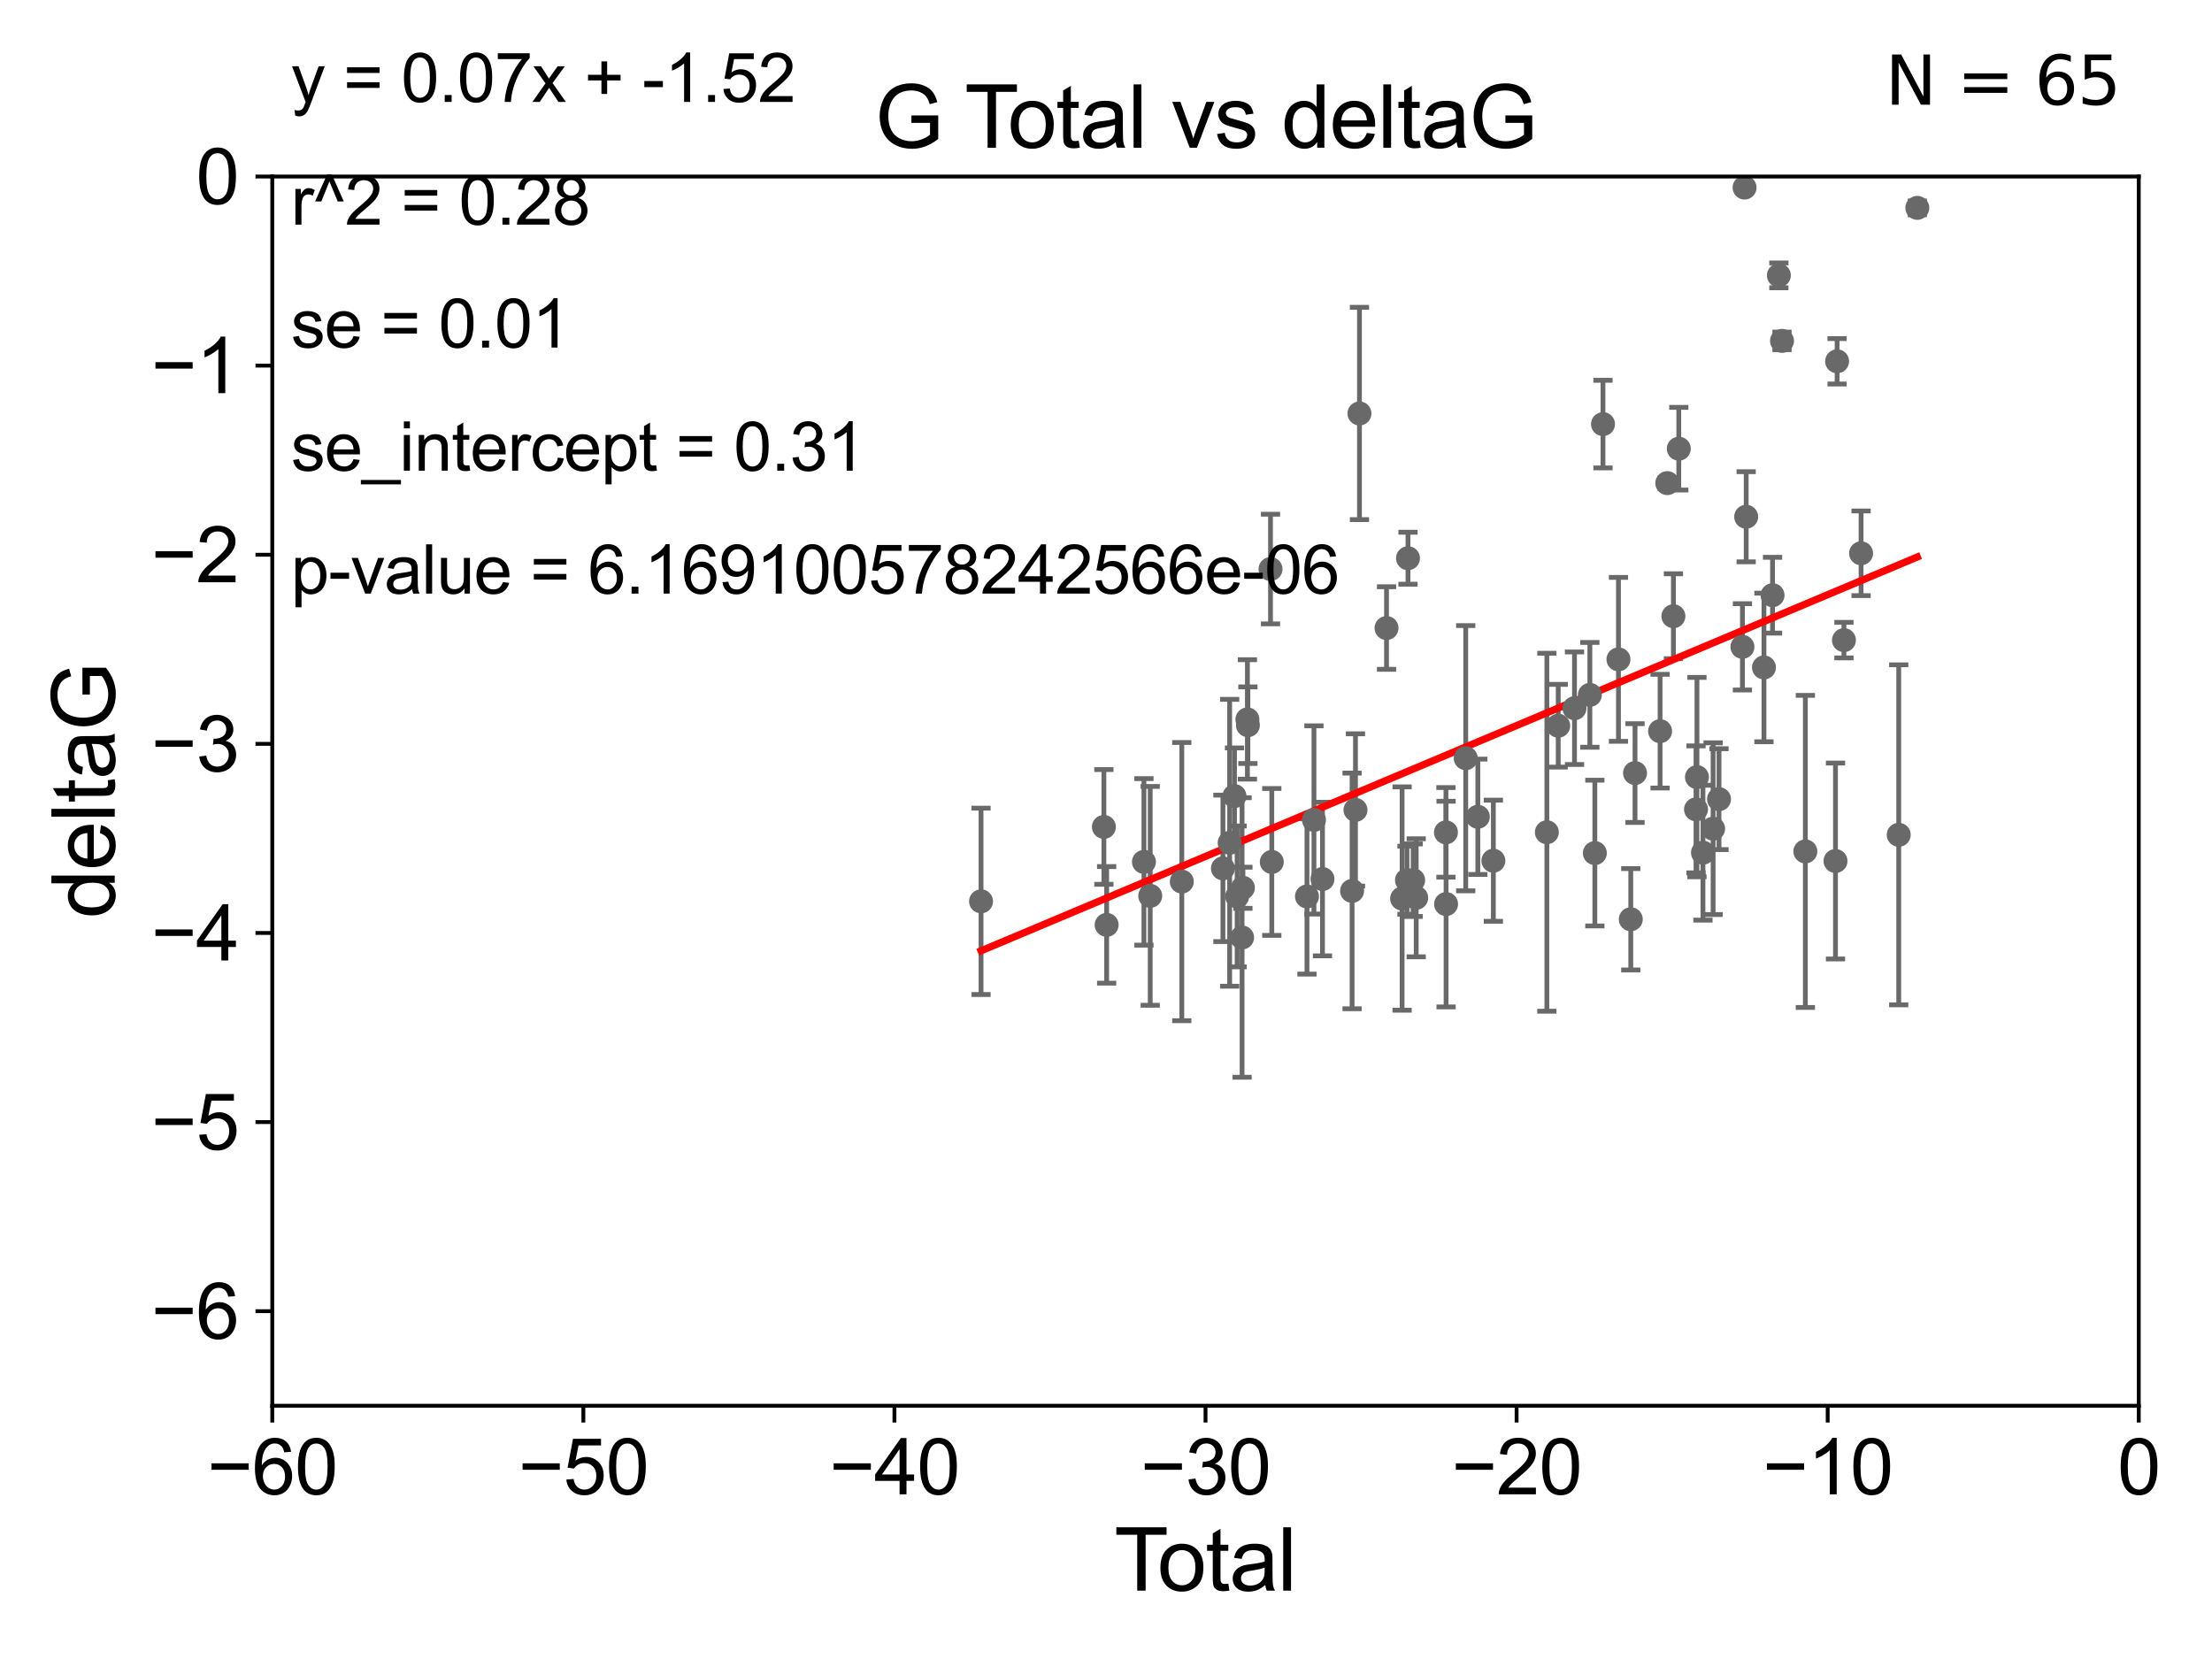 <?xml version="1.0" encoding="utf-8" standalone="no"?>
<!DOCTYPE svg PUBLIC "-//W3C//DTD SVG 1.1//EN"
  "http://www.w3.org/Graphics/SVG/1.1/DTD/svg11.dtd">
<svg xmlns:xlink="http://www.w3.org/1999/xlink" width="460.8pt" height="345.6pt" viewBox="0 0 460.8 345.6" xmlns="http://www.w3.org/2000/svg" version="1.1">
 <defs>
  <style type="text/css">*{stroke-linejoin: round; stroke-linecap: butt}</style>
 </defs>
 <g id="figure_1">
  <g id="patch_1">
   <path d="M 0 345.6 
L 460.8 345.6 
L 460.8 0 
L 0 0 
z
" style="fill: #ffffff"/>
  </g>
  <g id="axes_1">
   <g id="patch_2">
    <path d="M 56.72 292.84 
L 445.545 292.84 
L 445.545 36.775 
L 56.72 36.775 
z
" style="fill: #ffffff"/>
   </g>
   <g id="PathCollection_1">
    <defs>
     <path id="m6ec05ee0f7" d="M 0 1.118 
C 0.297 1.118 0.581 1 0.791 0.791 
C 1 0.581 1.118 0.297 1.118 0 
C 1.118 -0.297 1 -0.581 0.791 -0.791 
C 0.581 -1 0.297 -1.118 0 -1.118 
C -0.297 -1.118 -0.581 -1 -0.791 -0.791 
C -1 -0.581 -1.118 -0.297 -1.118 0 
C -1.118 0.297 -1 0.581 -0.791 0.791 
C -0.581 1 -0.297 1.118 0 1.118 
z
" style="stroke: #696969"/>
    </defs>
    <g clip-path="url(#pf2b85cfed3)">
     <use xlink:href="#m6ec05ee0f7" x="204.37" y="187.766" style="fill: #696969; stroke: #696969"/>
     <use xlink:href="#m6ec05ee0f7" x="229.96" y="172.264" style="fill: #696969; stroke: #696969"/>
     <use xlink:href="#m6ec05ee0f7" x="230.535" y="192.668" style="fill: #696969; stroke: #696969"/>
     <use xlink:href="#m6ec05ee0f7" x="238.304" y="179.547" style="fill: #696969; stroke: #696969"/>
     <use xlink:href="#m6ec05ee0f7" x="239.612" y="186.627" style="fill: #696969; stroke: #696969"/>
     <use xlink:href="#m6ec05ee0f7" x="246.19" y="183.656" style="fill: #696969; stroke: #696969"/>
     <use xlink:href="#m6ec05ee0f7" x="254.758" y="180.894" style="fill: #696969; stroke: #696969"/>
     <use xlink:href="#m6ec05ee0f7" x="256.159" y="175.566" style="fill: #696969; stroke: #696969"/>
     <use xlink:href="#m6ec05ee0f7" x="257.165" y="165.842" style="fill: #696969; stroke: #696969"/>
     <use xlink:href="#m6ec05ee0f7" x="257.72" y="186.741" style="fill: #696969; stroke: #696969"/>
     <use xlink:href="#m6ec05ee0f7" x="258.748" y="195.295" style="fill: #696969; stroke: #696969"/>
     <use xlink:href="#m6ec05ee0f7" x="258.923" y="184.94" style="fill: #696969; stroke: #696969"/>
     <use xlink:href="#m6ec05ee0f7" x="259.859" y="149.865" style="fill: #696969; stroke: #696969"/>
     <use xlink:href="#m6ec05ee0f7" x="259.962" y="151.072" style="fill: #696969; stroke: #696969"/>
     <use xlink:href="#m6ec05ee0f7" x="264.671" y="118.544" style="fill: #696969; stroke: #696969"/>
     <use xlink:href="#m6ec05ee0f7" x="264.938" y="179.561" style="fill: #696969; stroke: #696969"/>
     <use xlink:href="#m6ec05ee0f7" x="272.266" y="186.743" style="fill: #696969; stroke: #696969"/>
     <use xlink:href="#m6ec05ee0f7" x="273.72" y="170.809" style="fill: #696969; stroke: #696969"/>
     <use xlink:href="#m6ec05ee0f7" x="275.498" y="183.121" style="fill: #696969; stroke: #696969"/>
     <use xlink:href="#m6ec05ee0f7" x="281.664" y="185.595" style="fill: #696969; stroke: #696969"/>
     <use xlink:href="#m6ec05ee0f7" x="282.371" y="168.724" style="fill: #696969; stroke: #696969"/>
     <use xlink:href="#m6ec05ee0f7" x="283.2" y="86.133" style="fill: #696969; stroke: #696969"/>
     <use xlink:href="#m6ec05ee0f7" x="288.839" y="130.831" style="fill: #696969; stroke: #696969"/>
     <use xlink:href="#m6ec05ee0f7" x="292.084" y="187.184" style="fill: #696969; stroke: #696969"/>
     <use xlink:href="#m6ec05ee0f7" x="293.1" y="183.361" style="fill: #696969; stroke: #696969"/>
     <use xlink:href="#m6ec05ee0f7" x="293.31" y="116.288" style="fill: #696969; stroke: #696969"/>
     <use xlink:href="#m6ec05ee0f7" x="294.386" y="183.361" style="fill: #696969; stroke: #696969"/>
     <use xlink:href="#m6ec05ee0f7" x="295.021" y="187.024" style="fill: #696969; stroke: #696969"/>
     <use xlink:href="#m6ec05ee0f7" x="301.216" y="173.397" style="fill: #696969; stroke: #696969"/>
     <use xlink:href="#m6ec05ee0f7" x="301.245" y="188.337" style="fill: #696969; stroke: #696969"/>
     <use xlink:href="#m6ec05ee0f7" x="305.339" y="157.948" style="fill: #696969; stroke: #696969"/>
     <use xlink:href="#m6ec05ee0f7" x="307.86" y="170.152" style="fill: #696969; stroke: #696969"/>
     <use xlink:href="#m6ec05ee0f7" x="311.094" y="179.304" style="fill: #696969; stroke: #696969"/>
     <use xlink:href="#m6ec05ee0f7" x="322.238" y="173.37" style="fill: #696969; stroke: #696969"/>
     <use xlink:href="#m6ec05ee0f7" x="324.607" y="151.181" style="fill: #696969; stroke: #696969"/>
     <use xlink:href="#m6ec05ee0f7" x="327.999" y="147.535" style="fill: #696969; stroke: #696969"/>
     <use xlink:href="#m6ec05ee0f7" x="331.199" y="144.75" style="fill: #696969; stroke: #696969"/>
     <use xlink:href="#m6ec05ee0f7" x="332.238" y="177.712" style="fill: #696969; stroke: #696969"/>
     <use xlink:href="#m6ec05ee0f7" x="333.933" y="88.35" style="fill: #696969; stroke: #696969"/>
     <use xlink:href="#m6ec05ee0f7" x="337.155" y="137.356" style="fill: #696969; stroke: #696969"/>
     <use xlink:href="#m6ec05ee0f7" x="339.72" y="191.497" style="fill: #696969; stroke: #696969"/>
     <use xlink:href="#m6ec05ee0f7" x="340.607" y="161.044" style="fill: #696969; stroke: #696969"/>
     <use xlink:href="#m6ec05ee0f7" x="345.824" y="152.317" style="fill: #696969; stroke: #696969"/>
     <use xlink:href="#m6ec05ee0f7" x="347.325" y="100.642" style="fill: #696969; stroke: #696969"/>
     <use xlink:href="#m6ec05ee0f7" x="348.602" y="128.37" style="fill: #696969; stroke: #696969"/>
     <use xlink:href="#m6ec05ee0f7" x="349.723" y="93.472" style="fill: #696969; stroke: #696969"/>
     <use xlink:href="#m6ec05ee0f7" x="353.312" y="168.607" style="fill: #696969; stroke: #696969"/>
     <use xlink:href="#m6ec05ee0f7" x="353.506" y="161.883" style="fill: #696969; stroke: #696969"/>
     <use xlink:href="#m6ec05ee0f7" x="354.758" y="177.627" style="fill: #696969; stroke: #696969"/>
     <use xlink:href="#m6ec05ee0f7" x="356.872" y="172.629" style="fill: #696969; stroke: #696969"/>
     <use xlink:href="#m6ec05ee0f7" x="358.1" y="166.478" style="fill: #696969; stroke: #696969"/>
     <use xlink:href="#m6ec05ee0f7" x="362.98" y="134.75" style="fill: #696969; stroke: #696969"/>
     <use xlink:href="#m6ec05ee0f7" x="363.428" y="39.074" style="fill: #696969; stroke: #696969"/>
     <use xlink:href="#m6ec05ee0f7" x="363.759" y="107.649" style="fill: #696969; stroke: #696969"/>
     <use xlink:href="#m6ec05ee0f7" x="367.465" y="139.042" style="fill: #696969; stroke: #696969"/>
     <use xlink:href="#m6ec05ee0f7" x="369.251" y="123.993" style="fill: #696969; stroke: #696969"/>
     <use xlink:href="#m6ec05ee0f7" x="370.571" y="57.363" style="fill: #696969; stroke: #696969"/>
     <use xlink:href="#m6ec05ee0f7" x="371.225" y="71.012" style="fill: #696969; stroke: #696969"/>
     <use xlink:href="#m6ec05ee0f7" x="376.089" y="177.365" style="fill: #696969; stroke: #696969"/>
     <use xlink:href="#m6ec05ee0f7" x="382.367" y="179.365" style="fill: #696969; stroke: #696969"/>
     <use xlink:href="#m6ec05ee0f7" x="382.699" y="75.265" style="fill: #696969; stroke: #696969"/>
     <use xlink:href="#m6ec05ee0f7" x="384.127" y="133.35" style="fill: #696969; stroke: #696969"/>
     <use xlink:href="#m6ec05ee0f7" x="387.695" y="115.259" style="fill: #696969; stroke: #696969"/>
     <use xlink:href="#m6ec05ee0f7" x="395.54" y="173.908" style="fill: #696969; stroke: #696969"/>
     <use xlink:href="#m6ec05ee0f7" x="399.413" y="43.3" style="fill: #696969; stroke: #696969"/>
    </g>
   </g>
   <g id="matplotlib.axis_1">
    <g id="xtick_1">
     <g id="line2d_1">
      <defs>
       <path id="me916b550e4" d="M 0 0 
L 0 3.5 
" style="stroke: #000000; stroke-width: 0.8"/>
      </defs>
      <g>
       <use xlink:href="#me916b550e4" x="56.72" y="292.84" style="stroke: #000000; stroke-width: 0.8"/>
      </g>
     </g>
     <g id="text_1">
      <!-- −60 -->
      <g transform="translate(43.15 311.293)scale(0.16 -0.16)">
       <defs>
        <path id="ArialMT-2212" d="M 3381 1997 
L 356 1997 
L 356 2522 
L 3381 2522 
L 3381 1997 
z
" transform="scale(0.016)"/>
        <path id="ArialMT-36" d="M 3184 3459 
L 2625 3416 
Q 2550 3747 2413 3897 
Q 2184 4138 1850 4138 
Q 1581 4138 1378 3988 
Q 1113 3794 959 3422 
Q 806 3050 800 2363 
Q 1003 2672 1297 2822 
Q 1591 2972 1913 2972 
Q 2475 2972 2870 2558 
Q 3266 2144 3266 1488 
Q 3266 1056 3080 686 
Q 2894 316 2569 119 
Q 2244 -78 1831 -78 
Q 1128 -78 684 439 
Q 241 956 241 2144 
Q 241 3472 731 4075 
Q 1159 4600 1884 4600 
Q 2425 4600 2770 4297 
Q 3116 3994 3184 3459 
z
M 888 1484 
Q 888 1194 1011 928 
Q 1134 663 1356 523 
Q 1578 384 1822 384 
Q 2178 384 2434 671 
Q 2691 959 2691 1453 
Q 2691 1928 2437 2201 
Q 2184 2475 1800 2475 
Q 1419 2475 1153 2201 
Q 888 1928 888 1484 
z
" transform="scale(0.016)"/>
        <path id="ArialMT-30" d="M 266 2259 
Q 266 3072 433 3567 
Q 600 4063 929 4331 
Q 1259 4600 1759 4600 
Q 2128 4600 2406 4451 
Q 2684 4303 2865 4023 
Q 3047 3744 3150 3342 
Q 3253 2941 3253 2259 
Q 3253 1453 3087 958 
Q 2922 463 2592 192 
Q 2263 -78 1759 -78 
Q 1097 -78 719 397 
Q 266 969 266 2259 
z
M 844 2259 
Q 844 1131 1108 757 
Q 1372 384 1759 384 
Q 2147 384 2411 759 
Q 2675 1134 2675 2259 
Q 2675 3391 2411 3762 
Q 2147 4134 1753 4134 
Q 1366 4134 1134 3806 
Q 844 3388 844 2259 
z
" transform="scale(0.016)"/>
       </defs>
       <use xlink:href="#ArialMT-2212"/>
       <use xlink:href="#ArialMT-36" x="58.398"/>
       <use xlink:href="#ArialMT-30" x="114.014"/>
      </g>
     </g>
    </g>
    <g id="xtick_2">
     <g id="line2d_2">
      <g>
       <use xlink:href="#me916b550e4" x="121.524" y="292.84" style="stroke: #000000; stroke-width: 0.8"/>
      </g>
     </g>
     <g id="text_2">
      <!-- −50 -->
      <g transform="translate(107.954 311.293)scale(0.16 -0.16)">
       <defs>
        <path id="ArialMT-35" d="M 266 1200 
L 856 1250 
Q 922 819 1161 601 
Q 1400 384 1738 384 
Q 2144 384 2425 690 
Q 2706 997 2706 1503 
Q 2706 1984 2436 2262 
Q 2166 2541 1728 2541 
Q 1456 2541 1237 2417 
Q 1019 2294 894 2097 
L 366 2166 
L 809 4519 
L 3088 4519 
L 3088 3981 
L 1259 3981 
L 1013 2750 
Q 1425 3038 1878 3038 
Q 2478 3038 2890 2622 
Q 3303 2206 3303 1553 
Q 3303 931 2941 478 
Q 2500 -78 1738 -78 
Q 1113 -78 717 272 
Q 322 622 266 1200 
z
" transform="scale(0.016)"/>
       </defs>
       <use xlink:href="#ArialMT-2212"/>
       <use xlink:href="#ArialMT-35" x="58.398"/>
       <use xlink:href="#ArialMT-30" x="114.014"/>
      </g>
     </g>
    </g>
    <g id="xtick_3">
     <g id="line2d_3">
      <g>
       <use xlink:href="#me916b550e4" x="186.328" y="292.84" style="stroke: #000000; stroke-width: 0.8"/>
      </g>
     </g>
     <g id="text_3">
      <!-- −40 -->
      <g transform="translate(172.758 311.293)scale(0.16 -0.16)">
       <defs>
        <path id="ArialMT-34" d="M 2069 0 
L 2069 1097 
L 81 1097 
L 81 1613 
L 2172 4581 
L 2631 4581 
L 2631 1613 
L 3250 1613 
L 3250 1097 
L 2631 1097 
L 2631 0 
L 2069 0 
z
M 2069 1613 
L 2069 3678 
L 634 1613 
L 2069 1613 
z
" transform="scale(0.016)"/>
       </defs>
       <use xlink:href="#ArialMT-2212"/>
       <use xlink:href="#ArialMT-34" x="58.398"/>
       <use xlink:href="#ArialMT-30" x="114.014"/>
      </g>
     </g>
    </g>
    <g id="xtick_4">
     <g id="line2d_4">
      <g>
       <use xlink:href="#me916b550e4" x="251.132" y="292.84" style="stroke: #000000; stroke-width: 0.8"/>
      </g>
     </g>
     <g id="text_4">
      <!-- −30 -->
      <g transform="translate(237.562 311.293)scale(0.16 -0.16)">
       <defs>
        <path id="ArialMT-33" d="M 269 1209 
L 831 1284 
Q 928 806 1161 595 
Q 1394 384 1728 384 
Q 2125 384 2398 659 
Q 2672 934 2672 1341 
Q 2672 1728 2419 1979 
Q 2166 2231 1775 2231 
Q 1616 2231 1378 2169 
L 1441 2663 
Q 1497 2656 1531 2656 
Q 1891 2656 2178 2843 
Q 2466 3031 2466 3422 
Q 2466 3731 2256 3934 
Q 2047 4138 1716 4138 
Q 1388 4138 1169 3931 
Q 950 3725 888 3313 
L 325 3413 
Q 428 3978 793 4289 
Q 1159 4600 1703 4600 
Q 2078 4600 2393 4439 
Q 2709 4278 2876 4000 
Q 3044 3722 3044 3409 
Q 3044 3113 2884 2869 
Q 2725 2625 2413 2481 
Q 2819 2388 3044 2092 
Q 3269 1797 3269 1353 
Q 3269 753 2831 336 
Q 2394 -81 1725 -81 
Q 1122 -81 723 278 
Q 325 638 269 1209 
z
" transform="scale(0.016)"/>
       </defs>
       <use xlink:href="#ArialMT-2212"/>
       <use xlink:href="#ArialMT-33" x="58.398"/>
       <use xlink:href="#ArialMT-30" x="114.014"/>
      </g>
     </g>
    </g>
    <g id="xtick_5">
     <g id="line2d_5">
      <g>
       <use xlink:href="#me916b550e4" x="315.937" y="292.84" style="stroke: #000000; stroke-width: 0.8"/>
      </g>
     </g>
     <g id="text_5">
      <!-- −20 -->
      <g transform="translate(302.367 311.293)scale(0.16 -0.16)">
       <defs>
        <path id="ArialMT-32" d="M 3222 541 
L 3222 0 
L 194 0 
Q 188 203 259 391 
Q 375 700 629 1000 
Q 884 1300 1366 1694 
Q 2113 2306 2375 2664 
Q 2638 3022 2638 3341 
Q 2638 3675 2398 3904 
Q 2159 4134 1775 4134 
Q 1369 4134 1125 3890 
Q 881 3647 878 3216 
L 300 3275 
Q 359 3922 746 4261 
Q 1134 4600 1788 4600 
Q 2447 4600 2831 4234 
Q 3216 3869 3216 3328 
Q 3216 3053 3103 2787 
Q 2991 2522 2730 2228 
Q 2469 1934 1863 1422 
Q 1356 997 1212 845 
Q 1069 694 975 541 
L 3222 541 
z
" transform="scale(0.016)"/>
       </defs>
       <use xlink:href="#ArialMT-2212"/>
       <use xlink:href="#ArialMT-32" x="58.398"/>
       <use xlink:href="#ArialMT-30" x="114.014"/>
      </g>
     </g>
    </g>
    <g id="xtick_6">
     <g id="line2d_6">
      <g>
       <use xlink:href="#me916b550e4" x="380.741" y="292.84" style="stroke: #000000; stroke-width: 0.8"/>
      </g>
     </g>
     <g id="text_6">
      <!-- −10 -->
      <g transform="translate(367.171 311.293)scale(0.16 -0.16)">
       <defs>
        <path id="ArialMT-31" d="M 2384 0 
L 1822 0 
L 1822 3584 
Q 1619 3391 1289 3197 
Q 959 3003 697 2906 
L 697 3450 
Q 1169 3672 1522 3987 
Q 1875 4303 2022 4600 
L 2384 4600 
L 2384 0 
z
" transform="scale(0.016)"/>
       </defs>
       <use xlink:href="#ArialMT-2212"/>
       <use xlink:href="#ArialMT-31" x="58.398"/>
       <use xlink:href="#ArialMT-30" x="114.014"/>
      </g>
     </g>
    </g>
    <g id="xtick_7">
     <g id="line2d_7">
      <g>
       <use xlink:href="#me916b550e4" x="445.545" y="292.84" style="stroke: #000000; stroke-width: 0.8"/>
      </g>
     </g>
     <g id="text_7">
      <!-- 0 -->
      <g transform="translate(441.096 311.293)scale(0.16 -0.16)">
       <use xlink:href="#ArialMT-30"/>
      </g>
     </g>
    </g>
    <g id="text_8">
     <!-- Total -->
     <g transform="translate(232.127 331.357)scale(0.18 -0.18)">
      <defs>
       <path id="ArialMT-54" d="M 1659 0 
L 1659 4041 
L 150 4041 
L 150 4581 
L 3781 4581 
L 3781 4041 
L 2266 4041 
L 2266 0 
L 1659 0 
z
" transform="scale(0.016)"/>
       <path id="ArialMT-6f" d="M 213 1659 
Q 213 2581 725 3025 
Q 1153 3394 1769 3394 
Q 2453 3394 2887 2945 
Q 3322 2497 3322 1706 
Q 3322 1066 3130 698 
Q 2938 331 2570 128 
Q 2203 -75 1769 -75 
Q 1072 -75 642 372 
Q 213 819 213 1659 
z
M 791 1659 
Q 791 1022 1069 705 
Q 1347 388 1769 388 
Q 2188 388 2466 706 
Q 2744 1025 2744 1678 
Q 2744 2294 2464 2611 
Q 2184 2928 1769 2928 
Q 1347 2928 1069 2612 
Q 791 2297 791 1659 
z
" transform="scale(0.016)"/>
       <path id="ArialMT-74" d="M 1650 503 
L 1731 6 
Q 1494 -44 1306 -44 
Q 1000 -44 831 53 
Q 663 150 594 308 
Q 525 466 525 972 
L 525 2881 
L 113 2881 
L 113 3319 
L 525 3319 
L 525 4141 
L 1084 4478 
L 1084 3319 
L 1650 3319 
L 1650 2881 
L 1084 2881 
L 1084 941 
Q 1084 700 1114 631 
Q 1144 563 1211 522 
Q 1278 481 1403 481 
Q 1497 481 1650 503 
z
" transform="scale(0.016)"/>
       <path id="ArialMT-61" d="M 2588 409 
Q 2275 144 1986 34 
Q 1697 -75 1366 -75 
Q 819 -75 525 192 
Q 231 459 231 875 
Q 231 1119 342 1320 
Q 453 1522 633 1644 
Q 813 1766 1038 1828 
Q 1203 1872 1538 1913 
Q 2219 1994 2541 2106 
Q 2544 2222 2544 2253 
Q 2544 2597 2384 2738 
Q 2169 2928 1744 2928 
Q 1347 2928 1158 2789 
Q 969 2650 878 2297 
L 328 2372 
Q 403 2725 575 2942 
Q 747 3159 1072 3276 
Q 1397 3394 1825 3394 
Q 2250 3394 2515 3294 
Q 2781 3194 2906 3042 
Q 3031 2891 3081 2659 
Q 3109 2516 3109 2141 
L 3109 1391 
Q 3109 606 3145 398 
Q 3181 191 3288 0 
L 2700 0 
Q 2613 175 2588 409 
z
M 2541 1666 
Q 2234 1541 1622 1453 
Q 1275 1403 1131 1340 
Q 988 1278 909 1158 
Q 831 1038 831 891 
Q 831 666 1001 516 
Q 1172 366 1500 366 
Q 1825 366 2078 508 
Q 2331 650 2450 897 
Q 2541 1088 2541 1459 
L 2541 1666 
z
" transform="scale(0.016)"/>
       <path id="ArialMT-6c" d="M 409 0 
L 409 4581 
L 972 4581 
L 972 0 
L 409 0 
z
" transform="scale(0.016)"/>
      </defs>
      <use xlink:href="#ArialMT-54"/>
      <use xlink:href="#ArialMT-6f" x="49.959"/>
      <use xlink:href="#ArialMT-74" x="105.574"/>
      <use xlink:href="#ArialMT-61" x="133.357"/>
      <use xlink:href="#ArialMT-6c" x="188.973"/>
     </g>
    </g>
   </g>
   <g id="matplotlib.axis_2">
    <g id="ytick_1">
     <g id="line2d_8">
      <defs>
       <path id="m16593630d7" d="M 0 0 
L -3.5 0 
" style="stroke: #000000; stroke-width: 0.8"/>
      </defs>
      <g>
       <use xlink:href="#m16593630d7" x="56.72" y="273.143" style="stroke: #000000; stroke-width: 0.8"/>
      </g>
     </g>
     <g id="text_9">
      <!-- −6 -->
      <g transform="translate(31.477 278.869)scale(0.16 -0.16)">
       <use xlink:href="#ArialMT-2212"/>
       <use xlink:href="#ArialMT-36" x="58.398"/>
      </g>
     </g>
    </g>
    <g id="ytick_2">
     <g id="line2d_9">
      <g>
       <use xlink:href="#m16593630d7" x="56.72" y="233.748" style="stroke: #000000; stroke-width: 0.8"/>
      </g>
     </g>
     <g id="text_10">
      <!-- −5 -->
      <g transform="translate(31.477 239.474)scale(0.16 -0.16)">
       <use xlink:href="#ArialMT-2212"/>
       <use xlink:href="#ArialMT-35" x="58.398"/>
      </g>
     </g>
    </g>
    <g id="ytick_3">
     <g id="line2d_10">
      <g>
       <use xlink:href="#m16593630d7" x="56.72" y="194.353" style="stroke: #000000; stroke-width: 0.8"/>
      </g>
     </g>
     <g id="text_11">
      <!-- −4 -->
      <g transform="translate(31.477 200.08)scale(0.16 -0.16)">
       <use xlink:href="#ArialMT-2212"/>
       <use xlink:href="#ArialMT-34" x="58.398"/>
      </g>
     </g>
    </g>
    <g id="ytick_4">
     <g id="line2d_11">
      <g>
       <use xlink:href="#m16593630d7" x="56.72" y="154.959" style="stroke: #000000; stroke-width: 0.8"/>
      </g>
     </g>
     <g id="text_12">
      <!-- −3 -->
      <g transform="translate(31.477 160.685)scale(0.16 -0.16)">
       <use xlink:href="#ArialMT-2212"/>
       <use xlink:href="#ArialMT-33" x="58.398"/>
      </g>
     </g>
    </g>
    <g id="ytick_5">
     <g id="line2d_12">
      <g>
       <use xlink:href="#m16593630d7" x="56.72" y="115.564" style="stroke: #000000; stroke-width: 0.8"/>
      </g>
     </g>
     <g id="text_13">
      <!-- −2 -->
      <g transform="translate(31.477 121.29)scale(0.16 -0.16)">
       <use xlink:href="#ArialMT-2212"/>
       <use xlink:href="#ArialMT-32" x="58.398"/>
      </g>
     </g>
    </g>
    <g id="ytick_6">
     <g id="line2d_13">
      <g>
       <use xlink:href="#m16593630d7" x="56.72" y="76.17" style="stroke: #000000; stroke-width: 0.8"/>
      </g>
     </g>
     <g id="text_14">
      <!-- −1 -->
      <g transform="translate(31.477 81.896)scale(0.16 -0.16)">
       <use xlink:href="#ArialMT-2212"/>
       <use xlink:href="#ArialMT-31" x="58.398"/>
      </g>
     </g>
    </g>
    <g id="ytick_7">
     <g id="line2d_14">
      <g>
       <use xlink:href="#m16593630d7" x="56.72" y="36.775" style="stroke: #000000; stroke-width: 0.8"/>
      </g>
     </g>
     <g id="text_15">
      <!-- 0 -->
      <g transform="translate(40.822 42.501)scale(0.16 -0.16)">
       <use xlink:href="#ArialMT-30"/>
      </g>
     </g>
    </g>
    <g id="text_16">
     <!-- deltaG -->
     <g transform="translate(23.9 191.322)rotate(-90)scale(0.18 -0.18)">
      <defs>
       <path id="ArialMT-64" d="M 2575 0 
L 2575 419 
Q 2259 -75 1647 -75 
Q 1250 -75 917 144 
Q 584 363 401 755 
Q 219 1147 219 1656 
Q 219 2153 384 2558 
Q 550 2963 881 3178 
Q 1213 3394 1622 3394 
Q 1922 3394 2156 3267 
Q 2391 3141 2538 2938 
L 2538 4581 
L 3097 4581 
L 3097 0 
L 2575 0 
z
M 797 1656 
Q 797 1019 1065 703 
Q 1334 388 1700 388 
Q 2069 388 2326 689 
Q 2584 991 2584 1609 
Q 2584 2291 2321 2609 
Q 2059 2928 1675 2928 
Q 1300 2928 1048 2622 
Q 797 2316 797 1656 
z
" transform="scale(0.016)"/>
       <path id="ArialMT-65" d="M 2694 1069 
L 3275 997 
Q 3138 488 2766 206 
Q 2394 -75 1816 -75 
Q 1088 -75 661 373 
Q 234 822 234 1631 
Q 234 2469 665 2931 
Q 1097 3394 1784 3394 
Q 2450 3394 2872 2941 
Q 3294 2488 3294 1666 
Q 3294 1616 3291 1516 
L 816 1516 
Q 847 969 1125 678 
Q 1403 388 1819 388 
Q 2128 388 2347 550 
Q 2566 713 2694 1069 
z
M 847 1978 
L 2700 1978 
Q 2663 2397 2488 2606 
Q 2219 2931 1791 2931 
Q 1403 2931 1139 2672 
Q 875 2413 847 1978 
z
" transform="scale(0.016)"/>
       <path id="ArialMT-47" d="M 2638 1797 
L 2638 2334 
L 4578 2338 
L 4578 638 
Q 4131 281 3656 101 
Q 3181 -78 2681 -78 
Q 2006 -78 1454 211 
Q 903 500 622 1047 
Q 341 1594 341 2269 
Q 341 2938 620 3517 
Q 900 4097 1425 4378 
Q 1950 4659 2634 4659 
Q 3131 4659 3532 4498 
Q 3934 4338 4162 4050 
Q 4391 3763 4509 3300 
L 3963 3150 
Q 3859 3500 3706 3700 
Q 3553 3900 3268 4020 
Q 2984 4141 2638 4141 
Q 2222 4141 1919 4014 
Q 1616 3888 1430 3681 
Q 1244 3475 1141 3228 
Q 966 2803 966 2306 
Q 966 1694 1177 1281 
Q 1388 869 1791 669 
Q 2194 469 2647 469 
Q 3041 469 3416 620 
Q 3791 772 3984 944 
L 3984 1797 
L 2638 1797 
z
" transform="scale(0.016)"/>
      </defs>
      <use xlink:href="#ArialMT-64"/>
      <use xlink:href="#ArialMT-65" x="55.615"/>
      <use xlink:href="#ArialMT-6c" x="111.23"/>
      <use xlink:href="#ArialMT-74" x="133.447"/>
      <use xlink:href="#ArialMT-61" x="161.23"/>
      <use xlink:href="#ArialMT-47" x="216.846"/>
     </g>
    </g>
   </g>
   <g id="LineCollection_1">
    <path d="M 204.37 207.177 
L 204.37 168.355 
" clip-path="url(#pf2b85cfed3)" style="fill: none; stroke: #696969"/>
    <path d="M 229.96 184.214 
L 229.96 160.315 
" clip-path="url(#pf2b85cfed3)" style="fill: none; stroke: #696969"/>
    <path d="M 230.535 204.811 
L 230.535 180.525 
" clip-path="url(#pf2b85cfed3)" style="fill: none; stroke: #696969"/>
    <path d="M 238.304 196.891 
L 238.304 162.203 
" clip-path="url(#pf2b85cfed3)" style="fill: none; stroke: #696969"/>
    <path d="M 239.612 209.422 
L 239.612 163.832 
" clip-path="url(#pf2b85cfed3)" style="fill: none; stroke: #696969"/>
    <path d="M 246.19 212.633 
L 246.19 154.679 
" clip-path="url(#pf2b85cfed3)" style="fill: none; stroke: #696969"/>
    <path d="M 254.758 196.15 
L 254.758 165.638 
" clip-path="url(#pf2b85cfed3)" style="fill: none; stroke: #696969"/>
    <path d="M 256.159 205.447 
L 256.159 145.685 
" clip-path="url(#pf2b85cfed3)" style="fill: none; stroke: #696969"/>
    <path d="M 257.165 175.881 
L 257.165 155.804 
" clip-path="url(#pf2b85cfed3)" style="fill: none; stroke: #696969"/>
    <path d="M 257.72 201.422 
L 257.72 172.061 
" clip-path="url(#pf2b85cfed3)" style="fill: none; stroke: #696969"/>
    <path d="M 258.748 224.411 
L 258.748 166.18 
" clip-path="url(#pf2b85cfed3)" style="fill: none; stroke: #696969"/>
    <path d="M 258.923 189.225 
L 258.923 180.655 
" clip-path="url(#pf2b85cfed3)" style="fill: none; stroke: #696969"/>
    <path d="M 259.859 162.303 
L 259.859 137.427 
" clip-path="url(#pf2b85cfed3)" style="fill: none; stroke: #696969"/>
    <path d="M 259.962 159.052 
L 259.962 143.092 
" clip-path="url(#pf2b85cfed3)" style="fill: none; stroke: #696969"/>
    <path d="M 264.671 129.964 
L 264.671 107.124 
" clip-path="url(#pf2b85cfed3)" style="fill: none; stroke: #696969"/>
    <path d="M 264.938 194.86 
L 264.938 164.263 
" clip-path="url(#pf2b85cfed3)" style="fill: none; stroke: #696969"/>
    <path d="M 272.266 202.923 
L 272.266 170.563 
" clip-path="url(#pf2b85cfed3)" style="fill: none; stroke: #696969"/>
    <path d="M 273.72 190.416 
L 273.72 151.203 
" clip-path="url(#pf2b85cfed3)" style="fill: none; stroke: #696969"/>
    <path d="M 275.498 199.12 
L 275.498 167.123 
" clip-path="url(#pf2b85cfed3)" style="fill: none; stroke: #696969"/>
    <path d="M 281.664 210.144 
L 281.664 161.047 
" clip-path="url(#pf2b85cfed3)" style="fill: none; stroke: #696969"/>
    <path d="M 282.371 184.584 
L 282.371 152.864 
" clip-path="url(#pf2b85cfed3)" style="fill: none; stroke: #696969"/>
    <path d="M 283.2 108.244 
L 283.2 64.022 
" clip-path="url(#pf2b85cfed3)" style="fill: none; stroke: #696969"/>
    <path d="M 288.839 139.431 
L 288.839 122.23 
" clip-path="url(#pf2b85cfed3)" style="fill: none; stroke: #696969"/>
    <path d="M 292.084 210.444 
L 292.084 163.924 
" clip-path="url(#pf2b85cfed3)" style="fill: none; stroke: #696969"/>
    <path d="M 293.1 190.447 
L 293.1 176.274 
" clip-path="url(#pf2b85cfed3)" style="fill: none; stroke: #696969"/>
    <path d="M 293.31 121.701 
L 293.31 110.875 
" clip-path="url(#pf2b85cfed3)" style="fill: none; stroke: #696969"/>
    <path d="M 294.386 190.918 
L 294.386 175.804 
" clip-path="url(#pf2b85cfed3)" style="fill: none; stroke: #696969"/>
    <path d="M 295.021 199.324 
L 295.021 174.725 
" clip-path="url(#pf2b85cfed3)" style="fill: none; stroke: #696969"/>
    <path d="M 301.216 182.729 
L 301.216 164.065 
" clip-path="url(#pf2b85cfed3)" style="fill: none; stroke: #696969"/>
    <path d="M 301.245 209.758 
L 301.245 166.916 
" clip-path="url(#pf2b85cfed3)" style="fill: none; stroke: #696969"/>
    <path d="M 305.339 185.574 
L 305.339 130.321 
" clip-path="url(#pf2b85cfed3)" style="fill: none; stroke: #696969"/>
    <path d="M 307.86 182.166 
L 307.86 158.137 
" clip-path="url(#pf2b85cfed3)" style="fill: none; stroke: #696969"/>
    <path d="M 311.094 191.921 
L 311.094 166.688 
" clip-path="url(#pf2b85cfed3)" style="fill: none; stroke: #696969"/>
    <path d="M 322.238 210.653 
L 322.238 136.087 
" clip-path="url(#pf2b85cfed3)" style="fill: none; stroke: #696969"/>
    <path d="M 324.607 159.797 
L 324.607 142.564 
" clip-path="url(#pf2b85cfed3)" style="fill: none; stroke: #696969"/>
    <path d="M 327.999 159.258 
L 327.999 135.813 
" clip-path="url(#pf2b85cfed3)" style="fill: none; stroke: #696969"/>
    <path d="M 331.199 155.666 
L 331.199 133.834 
" clip-path="url(#pf2b85cfed3)" style="fill: none; stroke: #696969"/>
    <path d="M 332.238 192.894 
L 332.238 162.53 
" clip-path="url(#pf2b85cfed3)" style="fill: none; stroke: #696969"/>
    <path d="M 333.933 97.477 
L 333.933 79.222 
" clip-path="url(#pf2b85cfed3)" style="fill: none; stroke: #696969"/>
    <path d="M 337.155 154.429 
L 337.155 120.283 
" clip-path="url(#pf2b85cfed3)" style="fill: none; stroke: #696969"/>
    <path d="M 339.72 202.055 
L 339.72 180.939 
" clip-path="url(#pf2b85cfed3)" style="fill: none; stroke: #696969"/>
    <path d="M 340.607 171.332 
L 340.607 150.755 
" clip-path="url(#pf2b85cfed3)" style="fill: none; stroke: #696969"/>
    <path d="M 345.824 164.165 
L 345.824 140.47 
" clip-path="url(#pf2b85cfed3)" style="fill: none; stroke: #696969"/>
    <path d="M 347.325 101.753 
L 347.325 99.531 
" clip-path="url(#pf2b85cfed3)" style="fill: none; stroke: #696969"/>
    <path d="M 348.602 137.214 
L 348.602 119.526 
" clip-path="url(#pf2b85cfed3)" style="fill: none; stroke: #696969"/>
    <path d="M 349.723 102.084 
L 349.723 84.861 
" clip-path="url(#pf2b85cfed3)" style="fill: none; stroke: #696969"/>
    <path d="M 353.312 181.833 
L 353.312 155.381 
" clip-path="url(#pf2b85cfed3)" style="fill: none; stroke: #696969"/>
    <path d="M 353.506 182.651 
L 353.506 141.115 
" clip-path="url(#pf2b85cfed3)" style="fill: none; stroke: #696969"/>
    <path d="M 354.758 191.679 
L 354.758 163.576 
" clip-path="url(#pf2b85cfed3)" style="fill: none; stroke: #696969"/>
    <path d="M 356.872 190.515 
L 356.872 154.744 
" clip-path="url(#pf2b85cfed3)" style="fill: none; stroke: #696969"/>
    <path d="M 358.1 176.985 
L 358.1 155.97 
" clip-path="url(#pf2b85cfed3)" style="fill: none; stroke: #696969"/>
    <path d="M 362.98 143.736 
L 362.98 125.764 
" clip-path="url(#pf2b85cfed3)" style="fill: none; stroke: #696969"/>
    <path d="M 363.428 39.661 
L 363.428 38.486 
" clip-path="url(#pf2b85cfed3)" style="fill: none; stroke: #696969"/>
    <path d="M 363.759 117.039 
L 363.759 98.26 
" clip-path="url(#pf2b85cfed3)" style="fill: none; stroke: #696969"/>
    <path d="M 367.465 154.523 
L 367.465 123.56 
" clip-path="url(#pf2b85cfed3)" style="fill: none; stroke: #696969"/>
    <path d="M 369.251 131.889 
L 369.251 116.097 
" clip-path="url(#pf2b85cfed3)" style="fill: none; stroke: #696969"/>
    <path d="M 370.571 59.954 
L 370.571 54.772 
" clip-path="url(#pf2b85cfed3)" style="fill: none; stroke: #696969"/>
    <path d="M 371.225 72.852 
L 371.225 69.172 
" clip-path="url(#pf2b85cfed3)" style="fill: none; stroke: #696969"/>
    <path d="M 376.089 209.872 
L 376.089 144.859 
" clip-path="url(#pf2b85cfed3)" style="fill: none; stroke: #696969"/>
    <path d="M 382.367 199.772 
L 382.367 158.959 
" clip-path="url(#pf2b85cfed3)" style="fill: none; stroke: #696969"/>
    <path d="M 382.699 79.995 
L 382.699 70.535 
" clip-path="url(#pf2b85cfed3)" style="fill: none; stroke: #696969"/>
    <path d="M 384.127 137.057 
L 384.127 129.643 
" clip-path="url(#pf2b85cfed3)" style="fill: none; stroke: #696969"/>
    <path d="M 387.695 124.077 
L 387.695 106.441 
" clip-path="url(#pf2b85cfed3)" style="fill: none; stroke: #696969"/>
    <path d="M 395.54 209.327 
L 395.54 138.489 
" clip-path="url(#pf2b85cfed3)" style="fill: none; stroke: #696969"/>
    <path d="M 399.413 44.74 
L 399.413 41.86 
" clip-path="url(#pf2b85cfed3)" style="fill: none; stroke: #696969"/>
   </g>
   <g id="line2d_15">
    <defs>
     <path id="m6f8d32540b" d="M 2 0 
L -2 -0 
" style="stroke: #696969"/>
    </defs>
    <g clip-path="url(#pf2b85cfed3)">
     <use xlink:href="#m6f8d32540b" x="204.37" y="207.177" style="fill: #696969; stroke: #696969"/>
     <use xlink:href="#m6f8d32540b" x="229.96" y="184.214" style="fill: #696969; stroke: #696969"/>
     <use xlink:href="#m6f8d32540b" x="230.535" y="204.811" style="fill: #696969; stroke: #696969"/>
     <use xlink:href="#m6f8d32540b" x="238.304" y="196.891" style="fill: #696969; stroke: #696969"/>
     <use xlink:href="#m6f8d32540b" x="239.612" y="209.422" style="fill: #696969; stroke: #696969"/>
     <use xlink:href="#m6f8d32540b" x="246.19" y="212.633" style="fill: #696969; stroke: #696969"/>
     <use xlink:href="#m6f8d32540b" x="254.758" y="196.15" style="fill: #696969; stroke: #696969"/>
     <use xlink:href="#m6f8d32540b" x="256.159" y="205.447" style="fill: #696969; stroke: #696969"/>
     <use xlink:href="#m6f8d32540b" x="257.165" y="175.881" style="fill: #696969; stroke: #696969"/>
     <use xlink:href="#m6f8d32540b" x="257.72" y="201.422" style="fill: #696969; stroke: #696969"/>
     <use xlink:href="#m6f8d32540b" x="258.748" y="224.411" style="fill: #696969; stroke: #696969"/>
     <use xlink:href="#m6f8d32540b" x="258.923" y="189.225" style="fill: #696969; stroke: #696969"/>
     <use xlink:href="#m6f8d32540b" x="259.859" y="162.303" style="fill: #696969; stroke: #696969"/>
     <use xlink:href="#m6f8d32540b" x="259.962" y="159.052" style="fill: #696969; stroke: #696969"/>
     <use xlink:href="#m6f8d32540b" x="264.671" y="129.964" style="fill: #696969; stroke: #696969"/>
     <use xlink:href="#m6f8d32540b" x="264.938" y="194.86" style="fill: #696969; stroke: #696969"/>
     <use xlink:href="#m6f8d32540b" x="272.266" y="202.923" style="fill: #696969; stroke: #696969"/>
     <use xlink:href="#m6f8d32540b" x="273.72" y="190.416" style="fill: #696969; stroke: #696969"/>
     <use xlink:href="#m6f8d32540b" x="275.498" y="199.12" style="fill: #696969; stroke: #696969"/>
     <use xlink:href="#m6f8d32540b" x="281.664" y="210.144" style="fill: #696969; stroke: #696969"/>
     <use xlink:href="#m6f8d32540b" x="282.371" y="184.584" style="fill: #696969; stroke: #696969"/>
     <use xlink:href="#m6f8d32540b" x="283.2" y="108.244" style="fill: #696969; stroke: #696969"/>
     <use xlink:href="#m6f8d32540b" x="288.839" y="139.431" style="fill: #696969; stroke: #696969"/>
     <use xlink:href="#m6f8d32540b" x="292.084" y="210.444" style="fill: #696969; stroke: #696969"/>
     <use xlink:href="#m6f8d32540b" x="293.1" y="190.447" style="fill: #696969; stroke: #696969"/>
     <use xlink:href="#m6f8d32540b" x="293.31" y="121.701" style="fill: #696969; stroke: #696969"/>
     <use xlink:href="#m6f8d32540b" x="294.386" y="190.918" style="fill: #696969; stroke: #696969"/>
     <use xlink:href="#m6f8d32540b" x="295.021" y="199.324" style="fill: #696969; stroke: #696969"/>
     <use xlink:href="#m6f8d32540b" x="301.216" y="182.729" style="fill: #696969; stroke: #696969"/>
     <use xlink:href="#m6f8d32540b" x="301.245" y="209.758" style="fill: #696969; stroke: #696969"/>
     <use xlink:href="#m6f8d32540b" x="305.339" y="185.574" style="fill: #696969; stroke: #696969"/>
     <use xlink:href="#m6f8d32540b" x="307.86" y="182.166" style="fill: #696969; stroke: #696969"/>
     <use xlink:href="#m6f8d32540b" x="311.094" y="191.921" style="fill: #696969; stroke: #696969"/>
     <use xlink:href="#m6f8d32540b" x="322.238" y="210.653" style="fill: #696969; stroke: #696969"/>
     <use xlink:href="#m6f8d32540b" x="324.607" y="159.797" style="fill: #696969; stroke: #696969"/>
     <use xlink:href="#m6f8d32540b" x="327.999" y="159.258" style="fill: #696969; stroke: #696969"/>
     <use xlink:href="#m6f8d32540b" x="331.199" y="155.666" style="fill: #696969; stroke: #696969"/>
     <use xlink:href="#m6f8d32540b" x="332.238" y="192.894" style="fill: #696969; stroke: #696969"/>
     <use xlink:href="#m6f8d32540b" x="333.933" y="97.477" style="fill: #696969; stroke: #696969"/>
     <use xlink:href="#m6f8d32540b" x="337.155" y="154.429" style="fill: #696969; stroke: #696969"/>
     <use xlink:href="#m6f8d32540b" x="339.72" y="202.055" style="fill: #696969; stroke: #696969"/>
     <use xlink:href="#m6f8d32540b" x="340.607" y="171.332" style="fill: #696969; stroke: #696969"/>
     <use xlink:href="#m6f8d32540b" x="345.824" y="164.165" style="fill: #696969; stroke: #696969"/>
     <use xlink:href="#m6f8d32540b" x="347.325" y="101.753" style="fill: #696969; stroke: #696969"/>
     <use xlink:href="#m6f8d32540b" x="348.602" y="137.214" style="fill: #696969; stroke: #696969"/>
     <use xlink:href="#m6f8d32540b" x="349.723" y="102.084" style="fill: #696969; stroke: #696969"/>
     <use xlink:href="#m6f8d32540b" x="353.312" y="181.833" style="fill: #696969; stroke: #696969"/>
     <use xlink:href="#m6f8d32540b" x="353.506" y="182.651" style="fill: #696969; stroke: #696969"/>
     <use xlink:href="#m6f8d32540b" x="354.758" y="191.679" style="fill: #696969; stroke: #696969"/>
     <use xlink:href="#m6f8d32540b" x="356.872" y="190.515" style="fill: #696969; stroke: #696969"/>
     <use xlink:href="#m6f8d32540b" x="358.1" y="176.985" style="fill: #696969; stroke: #696969"/>
     <use xlink:href="#m6f8d32540b" x="362.98" y="143.736" style="fill: #696969; stroke: #696969"/>
     <use xlink:href="#m6f8d32540b" x="363.428" y="39.661" style="fill: #696969; stroke: #696969"/>
     <use xlink:href="#m6f8d32540b" x="363.759" y="117.039" style="fill: #696969; stroke: #696969"/>
     <use xlink:href="#m6f8d32540b" x="367.465" y="154.523" style="fill: #696969; stroke: #696969"/>
     <use xlink:href="#m6f8d32540b" x="369.251" y="131.889" style="fill: #696969; stroke: #696969"/>
     <use xlink:href="#m6f8d32540b" x="370.571" y="59.954" style="fill: #696969; stroke: #696969"/>
     <use xlink:href="#m6f8d32540b" x="371.225" y="72.852" style="fill: #696969; stroke: #696969"/>
     <use xlink:href="#m6f8d32540b" x="376.089" y="209.872" style="fill: #696969; stroke: #696969"/>
     <use xlink:href="#m6f8d32540b" x="382.367" y="199.772" style="fill: #696969; stroke: #696969"/>
     <use xlink:href="#m6f8d32540b" x="382.699" y="79.995" style="fill: #696969; stroke: #696969"/>
     <use xlink:href="#m6f8d32540b" x="384.127" y="137.057" style="fill: #696969; stroke: #696969"/>
     <use xlink:href="#m6f8d32540b" x="387.695" y="124.077" style="fill: #696969; stroke: #696969"/>
     <use xlink:href="#m6f8d32540b" x="395.54" y="209.327" style="fill: #696969; stroke: #696969"/>
     <use xlink:href="#m6f8d32540b" x="399.413" y="44.74" style="fill: #696969; stroke: #696969"/>
    </g>
   </g>
   <g id="line2d_16">
    <g clip-path="url(#pf2b85cfed3)">
     <use xlink:href="#m6f8d32540b" x="204.37" y="168.355" style="fill: #696969; stroke: #696969"/>
     <use xlink:href="#m6f8d32540b" x="229.96" y="160.315" style="fill: #696969; stroke: #696969"/>
     <use xlink:href="#m6f8d32540b" x="230.535" y="180.525" style="fill: #696969; stroke: #696969"/>
     <use xlink:href="#m6f8d32540b" x="238.304" y="162.203" style="fill: #696969; stroke: #696969"/>
     <use xlink:href="#m6f8d32540b" x="239.612" y="163.832" style="fill: #696969; stroke: #696969"/>
     <use xlink:href="#m6f8d32540b" x="246.19" y="154.679" style="fill: #696969; stroke: #696969"/>
     <use xlink:href="#m6f8d32540b" x="254.758" y="165.638" style="fill: #696969; stroke: #696969"/>
     <use xlink:href="#m6f8d32540b" x="256.159" y="145.685" style="fill: #696969; stroke: #696969"/>
     <use xlink:href="#m6f8d32540b" x="257.165" y="155.804" style="fill: #696969; stroke: #696969"/>
     <use xlink:href="#m6f8d32540b" x="257.72" y="172.061" style="fill: #696969; stroke: #696969"/>
     <use xlink:href="#m6f8d32540b" x="258.748" y="166.18" style="fill: #696969; stroke: #696969"/>
     <use xlink:href="#m6f8d32540b" x="258.923" y="180.655" style="fill: #696969; stroke: #696969"/>
     <use xlink:href="#m6f8d32540b" x="259.859" y="137.427" style="fill: #696969; stroke: #696969"/>
     <use xlink:href="#m6f8d32540b" x="259.962" y="143.092" style="fill: #696969; stroke: #696969"/>
     <use xlink:href="#m6f8d32540b" x="264.671" y="107.124" style="fill: #696969; stroke: #696969"/>
     <use xlink:href="#m6f8d32540b" x="264.938" y="164.263" style="fill: #696969; stroke: #696969"/>
     <use xlink:href="#m6f8d32540b" x="272.266" y="170.563" style="fill: #696969; stroke: #696969"/>
     <use xlink:href="#m6f8d32540b" x="273.72" y="151.203" style="fill: #696969; stroke: #696969"/>
     <use xlink:href="#m6f8d32540b" x="275.498" y="167.123" style="fill: #696969; stroke: #696969"/>
     <use xlink:href="#m6f8d32540b" x="281.664" y="161.047" style="fill: #696969; stroke: #696969"/>
     <use xlink:href="#m6f8d32540b" x="282.371" y="152.864" style="fill: #696969; stroke: #696969"/>
     <use xlink:href="#m6f8d32540b" x="283.2" y="64.022" style="fill: #696969; stroke: #696969"/>
     <use xlink:href="#m6f8d32540b" x="288.839" y="122.23" style="fill: #696969; stroke: #696969"/>
     <use xlink:href="#m6f8d32540b" x="292.084" y="163.924" style="fill: #696969; stroke: #696969"/>
     <use xlink:href="#m6f8d32540b" x="293.1" y="176.274" style="fill: #696969; stroke: #696969"/>
     <use xlink:href="#m6f8d32540b" x="293.31" y="110.875" style="fill: #696969; stroke: #696969"/>
     <use xlink:href="#m6f8d32540b" x="294.386" y="175.804" style="fill: #696969; stroke: #696969"/>
     <use xlink:href="#m6f8d32540b" x="295.021" y="174.725" style="fill: #696969; stroke: #696969"/>
     <use xlink:href="#m6f8d32540b" x="301.216" y="164.065" style="fill: #696969; stroke: #696969"/>
     <use xlink:href="#m6f8d32540b" x="301.245" y="166.916" style="fill: #696969; stroke: #696969"/>
     <use xlink:href="#m6f8d32540b" x="305.339" y="130.321" style="fill: #696969; stroke: #696969"/>
     <use xlink:href="#m6f8d32540b" x="307.86" y="158.137" style="fill: #696969; stroke: #696969"/>
     <use xlink:href="#m6f8d32540b" x="311.094" y="166.688" style="fill: #696969; stroke: #696969"/>
     <use xlink:href="#m6f8d32540b" x="322.238" y="136.087" style="fill: #696969; stroke: #696969"/>
     <use xlink:href="#m6f8d32540b" x="324.607" y="142.564" style="fill: #696969; stroke: #696969"/>
     <use xlink:href="#m6f8d32540b" x="327.999" y="135.813" style="fill: #696969; stroke: #696969"/>
     <use xlink:href="#m6f8d32540b" x="331.199" y="133.834" style="fill: #696969; stroke: #696969"/>
     <use xlink:href="#m6f8d32540b" x="332.238" y="162.53" style="fill: #696969; stroke: #696969"/>
     <use xlink:href="#m6f8d32540b" x="333.933" y="79.222" style="fill: #696969; stroke: #696969"/>
     <use xlink:href="#m6f8d32540b" x="337.155" y="120.283" style="fill: #696969; stroke: #696969"/>
     <use xlink:href="#m6f8d32540b" x="339.72" y="180.939" style="fill: #696969; stroke: #696969"/>
     <use xlink:href="#m6f8d32540b" x="340.607" y="150.755" style="fill: #696969; stroke: #696969"/>
     <use xlink:href="#m6f8d32540b" x="345.824" y="140.47" style="fill: #696969; stroke: #696969"/>
     <use xlink:href="#m6f8d32540b" x="347.325" y="99.531" style="fill: #696969; stroke: #696969"/>
     <use xlink:href="#m6f8d32540b" x="348.602" y="119.526" style="fill: #696969; stroke: #696969"/>
     <use xlink:href="#m6f8d32540b" x="349.723" y="84.861" style="fill: #696969; stroke: #696969"/>
     <use xlink:href="#m6f8d32540b" x="353.312" y="155.381" style="fill: #696969; stroke: #696969"/>
     <use xlink:href="#m6f8d32540b" x="353.506" y="141.115" style="fill: #696969; stroke: #696969"/>
     <use xlink:href="#m6f8d32540b" x="354.758" y="163.576" style="fill: #696969; stroke: #696969"/>
     <use xlink:href="#m6f8d32540b" x="356.872" y="154.744" style="fill: #696969; stroke: #696969"/>
     <use xlink:href="#m6f8d32540b" x="358.1" y="155.97" style="fill: #696969; stroke: #696969"/>
     <use xlink:href="#m6f8d32540b" x="362.98" y="125.764" style="fill: #696969; stroke: #696969"/>
     <use xlink:href="#m6f8d32540b" x="363.428" y="38.486" style="fill: #696969; stroke: #696969"/>
     <use xlink:href="#m6f8d32540b" x="363.759" y="98.26" style="fill: #696969; stroke: #696969"/>
     <use xlink:href="#m6f8d32540b" x="367.465" y="123.56" style="fill: #696969; stroke: #696969"/>
     <use xlink:href="#m6f8d32540b" x="369.251" y="116.097" style="fill: #696969; stroke: #696969"/>
     <use xlink:href="#m6f8d32540b" x="370.571" y="54.772" style="fill: #696969; stroke: #696969"/>
     <use xlink:href="#m6f8d32540b" x="371.225" y="69.172" style="fill: #696969; stroke: #696969"/>
     <use xlink:href="#m6f8d32540b" x="376.089" y="144.859" style="fill: #696969; stroke: #696969"/>
     <use xlink:href="#m6f8d32540b" x="382.367" y="158.959" style="fill: #696969; stroke: #696969"/>
     <use xlink:href="#m6f8d32540b" x="382.699" y="70.535" style="fill: #696969; stroke: #696969"/>
     <use xlink:href="#m6f8d32540b" x="384.127" y="129.643" style="fill: #696969; stroke: #696969"/>
     <use xlink:href="#m6f8d32540b" x="387.695" y="106.441" style="fill: #696969; stroke: #696969"/>
     <use xlink:href="#m6f8d32540b" x="395.54" y="138.489" style="fill: #696969; stroke: #696969"/>
     <use xlink:href="#m6f8d32540b" x="399.413" y="41.86" style="fill: #696969; stroke: #696969"/>
    </g>
   </g>
   <g id="line2d_17">
    <path d="M 204.37 198.073 
L 229.96 187.308 
L 230.535 187.066 
L 238.304 183.798 
L 239.612 183.248 
L 246.19 180.481 
L 254.758 176.877 
L 256.159 176.288 
L 257.165 175.864 
L 257.72 175.631 
L 258.748 175.199 
L 258.923 175.125 
L 259.859 174.731 
L 259.962 174.688 
L 264.671 172.707 
L 264.938 172.595 
L 272.266 169.512 
L 273.72 168.901 
L 275.498 168.153 
L 281.664 165.559 
L 282.371 165.262 
L 283.2 164.913 
L 288.839 162.54 
L 292.084 161.176 
L 293.1 160.748 
L 293.31 160.66 
L 294.386 160.207 
L 295.021 159.94 
L 301.216 157.334 
L 301.245 157.322 
L 305.339 155.6 
L 307.86 154.539 
L 311.094 153.179 
L 322.238 148.491 
L 324.607 147.495 
L 327.999 146.068 
L 331.199 144.722 
L 332.238 144.285 
L 333.933 143.572 
L 337.155 142.216 
L 339.72 141.137 
L 340.607 140.764 
L 345.824 138.57 
L 347.325 137.939 
L 348.602 137.401 
L 349.723 136.93 
L 353.312 135.42 
L 353.506 135.339 
L 354.758 134.812 
L 356.872 133.922 
L 358.1 133.406 
L 362.98 131.353 
L 363.428 131.164 
L 363.759 131.025 
L 367.465 129.466 
L 369.251 128.715 
L 370.571 128.16 
L 371.225 127.885 
L 376.089 125.839 
L 382.367 123.198 
L 382.699 123.058 
L 384.127 122.458 
L 387.695 120.957 
L 395.54 117.657 
L 399.413 116.028 
" clip-path="url(#pf2b85cfed3)" style="fill: none; stroke: #ff0000; stroke-width: 1.5; stroke-linecap: square"/>
   </g>
   <g id="line2d_18">
    <defs>
     <path id="m76f5d5bc37" d="M 0 2 
C 0.53 2 1.039 1.789 1.414 1.414 
C 1.789 1.039 2 0.53 2 0 
C 2 -0.53 1.789 -1.039 1.414 -1.414 
C 1.039 -1.789 0.53 -2 0 -2 
C -0.53 -2 -1.039 -1.789 -1.414 -1.414 
C -1.789 -1.039 -2 -0.53 -2 0 
C -2 0.53 -1.789 1.039 -1.414 1.414 
C -1.039 1.789 -0.53 2 0 2 
z
" style="stroke: #696969"/>
    </defs>
    <g clip-path="url(#pf2b85cfed3)">
     <use xlink:href="#m76f5d5bc37" x="204.37" y="187.766" style="fill: #696969; stroke: #696969"/>
     <use xlink:href="#m76f5d5bc37" x="229.96" y="172.264" style="fill: #696969; stroke: #696969"/>
     <use xlink:href="#m76f5d5bc37" x="230.535" y="192.668" style="fill: #696969; stroke: #696969"/>
     <use xlink:href="#m76f5d5bc37" x="238.304" y="179.547" style="fill: #696969; stroke: #696969"/>
     <use xlink:href="#m76f5d5bc37" x="239.612" y="186.627" style="fill: #696969; stroke: #696969"/>
     <use xlink:href="#m76f5d5bc37" x="246.19" y="183.656" style="fill: #696969; stroke: #696969"/>
     <use xlink:href="#m76f5d5bc37" x="254.758" y="180.894" style="fill: #696969; stroke: #696969"/>
     <use xlink:href="#m76f5d5bc37" x="256.159" y="175.566" style="fill: #696969; stroke: #696969"/>
     <use xlink:href="#m76f5d5bc37" x="257.165" y="165.842" style="fill: #696969; stroke: #696969"/>
     <use xlink:href="#m76f5d5bc37" x="257.72" y="186.741" style="fill: #696969; stroke: #696969"/>
     <use xlink:href="#m76f5d5bc37" x="258.748" y="195.295" style="fill: #696969; stroke: #696969"/>
     <use xlink:href="#m76f5d5bc37" x="258.923" y="184.94" style="fill: #696969; stroke: #696969"/>
     <use xlink:href="#m76f5d5bc37" x="259.859" y="149.865" style="fill: #696969; stroke: #696969"/>
     <use xlink:href="#m76f5d5bc37" x="259.962" y="151.072" style="fill: #696969; stroke: #696969"/>
     <use xlink:href="#m76f5d5bc37" x="264.671" y="118.544" style="fill: #696969; stroke: #696969"/>
     <use xlink:href="#m76f5d5bc37" x="264.938" y="179.561" style="fill: #696969; stroke: #696969"/>
     <use xlink:href="#m76f5d5bc37" x="272.266" y="186.743" style="fill: #696969; stroke: #696969"/>
     <use xlink:href="#m76f5d5bc37" x="273.72" y="170.809" style="fill: #696969; stroke: #696969"/>
     <use xlink:href="#m76f5d5bc37" x="275.498" y="183.121" style="fill: #696969; stroke: #696969"/>
     <use xlink:href="#m76f5d5bc37" x="281.664" y="185.595" style="fill: #696969; stroke: #696969"/>
     <use xlink:href="#m76f5d5bc37" x="282.371" y="168.724" style="fill: #696969; stroke: #696969"/>
     <use xlink:href="#m76f5d5bc37" x="283.2" y="86.133" style="fill: #696969; stroke: #696969"/>
     <use xlink:href="#m76f5d5bc37" x="288.839" y="130.831" style="fill: #696969; stroke: #696969"/>
     <use xlink:href="#m76f5d5bc37" x="292.084" y="187.184" style="fill: #696969; stroke: #696969"/>
     <use xlink:href="#m76f5d5bc37" x="293.1" y="183.361" style="fill: #696969; stroke: #696969"/>
     <use xlink:href="#m76f5d5bc37" x="293.31" y="116.288" style="fill: #696969; stroke: #696969"/>
     <use xlink:href="#m76f5d5bc37" x="294.386" y="183.361" style="fill: #696969; stroke: #696969"/>
     <use xlink:href="#m76f5d5bc37" x="295.021" y="187.024" style="fill: #696969; stroke: #696969"/>
     <use xlink:href="#m76f5d5bc37" x="301.216" y="173.397" style="fill: #696969; stroke: #696969"/>
     <use xlink:href="#m76f5d5bc37" x="301.245" y="188.337" style="fill: #696969; stroke: #696969"/>
     <use xlink:href="#m76f5d5bc37" x="305.339" y="157.948" style="fill: #696969; stroke: #696969"/>
     <use xlink:href="#m76f5d5bc37" x="307.86" y="170.152" style="fill: #696969; stroke: #696969"/>
     <use xlink:href="#m76f5d5bc37" x="311.094" y="179.304" style="fill: #696969; stroke: #696969"/>
     <use xlink:href="#m76f5d5bc37" x="322.238" y="173.37" style="fill: #696969; stroke: #696969"/>
     <use xlink:href="#m76f5d5bc37" x="324.607" y="151.181" style="fill: #696969; stroke: #696969"/>
     <use xlink:href="#m76f5d5bc37" x="327.999" y="147.535" style="fill: #696969; stroke: #696969"/>
     <use xlink:href="#m76f5d5bc37" x="331.199" y="144.75" style="fill: #696969; stroke: #696969"/>
     <use xlink:href="#m76f5d5bc37" x="332.238" y="177.712" style="fill: #696969; stroke: #696969"/>
     <use xlink:href="#m76f5d5bc37" x="333.933" y="88.35" style="fill: #696969; stroke: #696969"/>
     <use xlink:href="#m76f5d5bc37" x="337.155" y="137.356" style="fill: #696969; stroke: #696969"/>
     <use xlink:href="#m76f5d5bc37" x="339.72" y="191.497" style="fill: #696969; stroke: #696969"/>
     <use xlink:href="#m76f5d5bc37" x="340.607" y="161.044" style="fill: #696969; stroke: #696969"/>
     <use xlink:href="#m76f5d5bc37" x="345.824" y="152.317" style="fill: #696969; stroke: #696969"/>
     <use xlink:href="#m76f5d5bc37" x="347.325" y="100.642" style="fill: #696969; stroke: #696969"/>
     <use xlink:href="#m76f5d5bc37" x="348.602" y="128.37" style="fill: #696969; stroke: #696969"/>
     <use xlink:href="#m76f5d5bc37" x="349.723" y="93.472" style="fill: #696969; stroke: #696969"/>
     <use xlink:href="#m76f5d5bc37" x="353.312" y="168.607" style="fill: #696969; stroke: #696969"/>
     <use xlink:href="#m76f5d5bc37" x="353.506" y="161.883" style="fill: #696969; stroke: #696969"/>
     <use xlink:href="#m76f5d5bc37" x="354.758" y="177.627" style="fill: #696969; stroke: #696969"/>
     <use xlink:href="#m76f5d5bc37" x="356.872" y="172.629" style="fill: #696969; stroke: #696969"/>
     <use xlink:href="#m76f5d5bc37" x="358.1" y="166.478" style="fill: #696969; stroke: #696969"/>
     <use xlink:href="#m76f5d5bc37" x="362.98" y="134.75" style="fill: #696969; stroke: #696969"/>
     <use xlink:href="#m76f5d5bc37" x="363.428" y="39.074" style="fill: #696969; stroke: #696969"/>
     <use xlink:href="#m76f5d5bc37" x="363.759" y="107.649" style="fill: #696969; stroke: #696969"/>
     <use xlink:href="#m76f5d5bc37" x="367.465" y="139.042" style="fill: #696969; stroke: #696969"/>
     <use xlink:href="#m76f5d5bc37" x="369.251" y="123.993" style="fill: #696969; stroke: #696969"/>
     <use xlink:href="#m76f5d5bc37" x="370.571" y="57.363" style="fill: #696969; stroke: #696969"/>
     <use xlink:href="#m76f5d5bc37" x="371.225" y="71.012" style="fill: #696969; stroke: #696969"/>
     <use xlink:href="#m76f5d5bc37" x="376.089" y="177.365" style="fill: #696969; stroke: #696969"/>
     <use xlink:href="#m76f5d5bc37" x="382.367" y="179.365" style="fill: #696969; stroke: #696969"/>
     <use xlink:href="#m76f5d5bc37" x="382.699" y="75.265" style="fill: #696969; stroke: #696969"/>
     <use xlink:href="#m76f5d5bc37" x="384.127" y="133.35" style="fill: #696969; stroke: #696969"/>
     <use xlink:href="#m76f5d5bc37" x="387.695" y="115.259" style="fill: #696969; stroke: #696969"/>
     <use xlink:href="#m76f5d5bc37" x="395.54" y="173.908" style="fill: #696969; stroke: #696969"/>
     <use xlink:href="#m76f5d5bc37" x="399.413" y="43.3" style="fill: #696969; stroke: #696969"/>
    </g>
   </g>
   <g id="patch_3">
    <path d="M 56.72 292.84 
L 56.72 36.775 
" style="fill: none; stroke: #000000; stroke-width: 0.8; stroke-linejoin: miter; stroke-linecap: square"/>
   </g>
   <g id="patch_4">
    <path d="M 445.545 292.84 
L 445.545 36.775 
" style="fill: none; stroke: #000000; stroke-width: 0.8; stroke-linejoin: miter; stroke-linecap: square"/>
   </g>
   <g id="patch_5">
    <path d="M 56.72 292.84 
L 445.545 292.84 
" style="fill: none; stroke: #000000; stroke-width: 0.8; stroke-linejoin: miter; stroke-linecap: square"/>
   </g>
   <g id="patch_6">
    <path d="M 56.72 36.775 
L 445.545 36.775 
" style="fill: none; stroke: #000000; stroke-width: 0.8; stroke-linejoin: miter; stroke-linecap: square"/>
   </g>
   <g id="text_17">
    <!-- N = 65 -->
    <g transform="translate(392.738 21.806)scale(0.14 -0.14)">
     <defs>
      <path id="DejaVuSans-4e" d="M 628 4666 
L 1478 4666 
L 3547 763 
L 3547 4666 
L 4159 4666 
L 4159 0 
L 3309 0 
L 1241 3903 
L 1241 0 
L 628 0 
L 628 4666 
z
" transform="scale(0.016)"/>
      <path id="DejaVuSans-20" transform="scale(0.016)"/>
      <path id="DejaVuSans-3d" d="M 678 2906 
L 4684 2906 
L 4684 2381 
L 678 2381 
L 678 2906 
z
M 678 1631 
L 4684 1631 
L 4684 1100 
L 678 1100 
L 678 1631 
z
" transform="scale(0.016)"/>
      <path id="DejaVuSans-36" d="M 2113 2584 
Q 1688 2584 1439 2293 
Q 1191 2003 1191 1497 
Q 1191 994 1439 701 
Q 1688 409 2113 409 
Q 2538 409 2786 701 
Q 3034 994 3034 1497 
Q 3034 2003 2786 2293 
Q 2538 2584 2113 2584 
z
M 3366 4563 
L 3366 3988 
Q 3128 4100 2886 4159 
Q 2644 4219 2406 4219 
Q 1781 4219 1451 3797 
Q 1122 3375 1075 2522 
Q 1259 2794 1537 2939 
Q 1816 3084 2150 3084 
Q 2853 3084 3261 2657 
Q 3669 2231 3669 1497 
Q 3669 778 3244 343 
Q 2819 -91 2113 -91 
Q 1303 -91 875 529 
Q 447 1150 447 2328 
Q 447 3434 972 4092 
Q 1497 4750 2381 4750 
Q 2619 4750 2861 4703 
Q 3103 4656 3366 4563 
z
" transform="scale(0.016)"/>
      <path id="DejaVuSans-35" d="M 691 4666 
L 3169 4666 
L 3169 4134 
L 1269 4134 
L 1269 2991 
Q 1406 3038 1543 3061 
Q 1681 3084 1819 3084 
Q 2600 3084 3056 2656 
Q 3513 2228 3513 1497 
Q 3513 744 3044 326 
Q 2575 -91 1722 -91 
Q 1428 -91 1123 -41 
Q 819 9 494 109 
L 494 744 
Q 775 591 1075 516 
Q 1375 441 1709 441 
Q 2250 441 2565 725 
Q 2881 1009 2881 1497 
Q 2881 1984 2565 2268 
Q 2250 2553 1709 2553 
Q 1456 2553 1204 2497 
Q 953 2441 691 2322 
L 691 4666 
z
" transform="scale(0.016)"/>
     </defs>
     <use xlink:href="#DejaVuSans-4e"/>
     <use xlink:href="#DejaVuSans-20" x="74.805"/>
     <use xlink:href="#DejaVuSans-3d" x="106.592"/>
     <use xlink:href="#DejaVuSans-20" x="190.381"/>
     <use xlink:href="#DejaVuSans-36" x="222.168"/>
     <use xlink:href="#DejaVuSans-35" x="285.791"/>
    </g>
   </g>
   <g id="text_18">
    <!-- r^2 = 0.28 -->
    <g transform="translate(60.608 46.796)scale(0.14 -0.14)">
     <defs>
      <path id="ArialMT-72" d="M 416 0 
L 416 3319 
L 922 3319 
L 922 2816 
Q 1116 3169 1280 3281 
Q 1444 3394 1641 3394 
Q 1925 3394 2219 3213 
L 2025 2691 
Q 1819 2813 1613 2813 
Q 1428 2813 1281 2702 
Q 1134 2591 1072 2394 
Q 978 2094 978 1738 
L 978 0 
L 416 0 
z
" transform="scale(0.016)"/>
      <path id="ArialMT-5e" d="M 747 2156 
L 169 2156 
L 1272 4659 
L 1725 4659 
L 2834 2156 
L 2269 2156 
L 1497 4022 
L 747 2156 
z
" transform="scale(0.016)"/>
      <path id="ArialMT-20" transform="scale(0.016)"/>
      <path id="ArialMT-3d" d="M 3381 2694 
L 356 2694 
L 356 3219 
L 3381 3219 
L 3381 2694 
z
M 3381 1303 
L 356 1303 
L 356 1828 
L 3381 1828 
L 3381 1303 
z
" transform="scale(0.016)"/>
      <path id="ArialMT-2e" d="M 581 0 
L 581 641 
L 1222 641 
L 1222 0 
L 581 0 
z
" transform="scale(0.016)"/>
      <path id="ArialMT-38" d="M 1131 2484 
Q 781 2613 612 2850 
Q 444 3088 444 3419 
Q 444 3919 803 4259 
Q 1163 4600 1759 4600 
Q 2359 4600 2725 4251 
Q 3091 3903 3091 3403 
Q 3091 3084 2923 2848 
Q 2756 2613 2416 2484 
Q 2838 2347 3058 2040 
Q 3278 1734 3278 1309 
Q 3278 722 2862 322 
Q 2447 -78 1769 -78 
Q 1091 -78 675 323 
Q 259 725 259 1325 
Q 259 1772 486 2073 
Q 713 2375 1131 2484 
z
M 1019 3438 
Q 1019 3113 1228 2906 
Q 1438 2700 1772 2700 
Q 2097 2700 2305 2904 
Q 2513 3109 2513 3406 
Q 2513 3716 2298 3927 
Q 2084 4138 1766 4138 
Q 1444 4138 1231 3931 
Q 1019 3725 1019 3438 
z
M 838 1322 
Q 838 1081 952 856 
Q 1066 631 1291 507 
Q 1516 384 1775 384 
Q 2178 384 2440 643 
Q 2703 903 2703 1303 
Q 2703 1709 2433 1975 
Q 2163 2241 1756 2241 
Q 1359 2241 1098 1978 
Q 838 1716 838 1322 
z
" transform="scale(0.016)"/>
     </defs>
     <use xlink:href="#ArialMT-72"/>
     <use xlink:href="#ArialMT-5e" x="33.301"/>
     <use xlink:href="#ArialMT-32" x="80.225"/>
     <use xlink:href="#ArialMT-20" x="135.84"/>
     <use xlink:href="#ArialMT-3d" x="163.623"/>
     <use xlink:href="#ArialMT-20" x="222.021"/>
     <use xlink:href="#ArialMT-30" x="249.805"/>
     <use xlink:href="#ArialMT-2e" x="305.42"/>
     <use xlink:href="#ArialMT-32" x="333.203"/>
     <use xlink:href="#ArialMT-38" x="388.818"/>
    </g>
   </g>
   <g id="text_19">
    <!-- y = 0.07x + -1.52 -->
    <g transform="translate(60.608 21.231)scale(0.14 -0.14)">
     <defs>
      <path id="ArialMT-79" d="M 397 -1278 
L 334 -750 
Q 519 -800 656 -800 
Q 844 -800 956 -737 
Q 1069 -675 1141 -563 
Q 1194 -478 1313 -144 
Q 1328 -97 1363 -6 
L 103 3319 
L 709 3319 
L 1400 1397 
Q 1534 1031 1641 628 
Q 1738 1016 1872 1384 
L 2581 3319 
L 3144 3319 
L 1881 -56 
Q 1678 -603 1566 -809 
Q 1416 -1088 1222 -1217 
Q 1028 -1347 759 -1347 
Q 597 -1347 397 -1278 
z
" transform="scale(0.016)"/>
      <path id="ArialMT-37" d="M 303 3981 
L 303 4522 
L 3269 4522 
L 3269 4084 
Q 2831 3619 2401 2847 
Q 1972 2075 1738 1259 
Q 1569 684 1522 0 
L 944 0 
Q 953 541 1156 1306 
Q 1359 2072 1739 2783 
Q 2119 3494 2547 3981 
L 303 3981 
z
" transform="scale(0.016)"/>
      <path id="ArialMT-78" d="M 47 0 
L 1259 1725 
L 138 3319 
L 841 3319 
L 1350 2541 
Q 1494 2319 1581 2169 
Q 1719 2375 1834 2534 
L 2394 3319 
L 3066 3319 
L 1919 1756 
L 3153 0 
L 2463 0 
L 1781 1031 
L 1600 1309 
L 728 0 
L 47 0 
z
" transform="scale(0.016)"/>
      <path id="ArialMT-2b" d="M 1603 741 
L 1603 1997 
L 356 1997 
L 356 2522 
L 1603 2522 
L 1603 3769 
L 2134 3769 
L 2134 2522 
L 3381 2522 
L 3381 1997 
L 2134 1997 
L 2134 741 
L 1603 741 
z
" transform="scale(0.016)"/>
      <path id="ArialMT-2d" d="M 203 1375 
L 203 1941 
L 1931 1941 
L 1931 1375 
L 203 1375 
z
" transform="scale(0.016)"/>
     </defs>
     <use xlink:href="#ArialMT-79"/>
     <use xlink:href="#ArialMT-20" x="50"/>
     <use xlink:href="#ArialMT-3d" x="77.783"/>
     <use xlink:href="#ArialMT-20" x="136.182"/>
     <use xlink:href="#ArialMT-30" x="163.965"/>
     <use xlink:href="#ArialMT-2e" x="219.58"/>
     <use xlink:href="#ArialMT-30" x="247.363"/>
     <use xlink:href="#ArialMT-37" x="302.979"/>
     <use xlink:href="#ArialMT-78" x="358.594"/>
     <use xlink:href="#ArialMT-20" x="408.594"/>
     <use xlink:href="#ArialMT-2b" x="436.377"/>
     <use xlink:href="#ArialMT-20" x="494.775"/>
     <use xlink:href="#ArialMT-2d" x="522.559"/>
     <use xlink:href="#ArialMT-31" x="555.859"/>
     <use xlink:href="#ArialMT-2e" x="611.475"/>
     <use xlink:href="#ArialMT-35" x="639.258"/>
     <use xlink:href="#ArialMT-32" x="694.873"/>
    </g>
   </g>
   <g id="text_20">
    <!-- se = 0.01 -->
    <g transform="translate(60.608 72.402)scale(0.14 -0.14)">
     <defs>
      <path id="ArialMT-73" d="M 197 991 
L 753 1078 
Q 800 744 1014 566 
Q 1228 388 1613 388 
Q 2000 388 2187 545 
Q 2375 703 2375 916 
Q 2375 1106 2209 1216 
Q 2094 1291 1634 1406 
Q 1016 1563 777 1677 
Q 538 1791 414 1992 
Q 291 2194 291 2438 
Q 291 2659 392 2848 
Q 494 3038 669 3163 
Q 800 3259 1026 3326 
Q 1253 3394 1513 3394 
Q 1903 3394 2198 3281 
Q 2494 3169 2634 2976 
Q 2775 2784 2828 2463 
L 2278 2388 
Q 2241 2644 2061 2787 
Q 1881 2931 1553 2931 
Q 1166 2931 1000 2803 
Q 834 2675 834 2503 
Q 834 2394 903 2306 
Q 972 2216 1119 2156 
Q 1203 2125 1616 2013 
Q 2213 1853 2448 1751 
Q 2684 1650 2818 1456 
Q 2953 1263 2953 975 
Q 2953 694 2789 445 
Q 2625 197 2315 61 
Q 2006 -75 1616 -75 
Q 969 -75 630 194 
Q 291 463 197 991 
z
" transform="scale(0.016)"/>
     </defs>
     <use xlink:href="#ArialMT-73"/>
     <use xlink:href="#ArialMT-65" x="50"/>
     <use xlink:href="#ArialMT-20" x="105.615"/>
     <use xlink:href="#ArialMT-3d" x="133.398"/>
     <use xlink:href="#ArialMT-20" x="191.797"/>
     <use xlink:href="#ArialMT-30" x="219.58"/>
     <use xlink:href="#ArialMT-2e" x="275.195"/>
     <use xlink:href="#ArialMT-30" x="302.979"/>
     <use xlink:href="#ArialMT-31" x="358.594"/>
    </g>
   </g>
   <g id="text_21">
    <!-- se_intercept = 0.31 -->
    <g transform="translate(60.608 98.05)scale(0.14 -0.14)">
     <defs>
      <path id="ArialMT-5f" d="M -97 -1272 
L -97 -866 
L 3631 -866 
L 3631 -1272 
L -97 -1272 
z
" transform="scale(0.016)"/>
      <path id="ArialMT-69" d="M 425 3934 
L 425 4581 
L 988 4581 
L 988 3934 
L 425 3934 
z
M 425 0 
L 425 3319 
L 988 3319 
L 988 0 
L 425 0 
z
" transform="scale(0.016)"/>
      <path id="ArialMT-6e" d="M 422 0 
L 422 3319 
L 928 3319 
L 928 2847 
Q 1294 3394 1984 3394 
Q 2284 3394 2536 3286 
Q 2788 3178 2913 3003 
Q 3038 2828 3088 2588 
Q 3119 2431 3119 2041 
L 3119 0 
L 2556 0 
L 2556 2019 
Q 2556 2363 2490 2533 
Q 2425 2703 2258 2804 
Q 2091 2906 1866 2906 
Q 1506 2906 1245 2678 
Q 984 2450 984 1813 
L 984 0 
L 422 0 
z
" transform="scale(0.016)"/>
      <path id="ArialMT-63" d="M 2588 1216 
L 3141 1144 
Q 3050 572 2676 248 
Q 2303 -75 1759 -75 
Q 1078 -75 664 370 
Q 250 816 250 1647 
Q 250 2184 428 2587 
Q 606 2991 970 3192 
Q 1334 3394 1763 3394 
Q 2303 3394 2647 3120 
Q 2991 2847 3088 2344 
L 2541 2259 
Q 2463 2594 2264 2762 
Q 2066 2931 1784 2931 
Q 1359 2931 1093 2626 
Q 828 2322 828 1663 
Q 828 994 1084 691 
Q 1341 388 1753 388 
Q 2084 388 2306 591 
Q 2528 794 2588 1216 
z
" transform="scale(0.016)"/>
      <path id="ArialMT-70" d="M 422 -1272 
L 422 3319 
L 934 3319 
L 934 2888 
Q 1116 3141 1344 3267 
Q 1572 3394 1897 3394 
Q 2322 3394 2647 3175 
Q 2972 2956 3137 2557 
Q 3303 2159 3303 1684 
Q 3303 1175 3120 767 
Q 2938 359 2589 142 
Q 2241 -75 1856 -75 
Q 1575 -75 1351 44 
Q 1128 163 984 344 
L 984 -1272 
L 422 -1272 
z
M 931 1641 
Q 931 1000 1190 694 
Q 1450 388 1819 388 
Q 2194 388 2461 705 
Q 2728 1022 2728 1688 
Q 2728 2322 2467 2637 
Q 2206 2953 1844 2953 
Q 1484 2953 1207 2617 
Q 931 2281 931 1641 
z
" transform="scale(0.016)"/>
     </defs>
     <use xlink:href="#ArialMT-73"/>
     <use xlink:href="#ArialMT-65" x="50"/>
     <use xlink:href="#ArialMT-5f" x="105.615"/>
     <use xlink:href="#ArialMT-69" x="161.23"/>
     <use xlink:href="#ArialMT-6e" x="183.447"/>
     <use xlink:href="#ArialMT-74" x="239.062"/>
     <use xlink:href="#ArialMT-65" x="266.846"/>
     <use xlink:href="#ArialMT-72" x="322.461"/>
     <use xlink:href="#ArialMT-63" x="355.762"/>
     <use xlink:href="#ArialMT-65" x="405.762"/>
     <use xlink:href="#ArialMT-70" x="461.377"/>
     <use xlink:href="#ArialMT-74" x="516.992"/>
     <use xlink:href="#ArialMT-20" x="544.775"/>
     <use xlink:href="#ArialMT-3d" x="572.559"/>
     <use xlink:href="#ArialMT-20" x="630.957"/>
     <use xlink:href="#ArialMT-30" x="658.74"/>
     <use xlink:href="#ArialMT-2e" x="714.355"/>
     <use xlink:href="#ArialMT-33" x="742.139"/>
     <use xlink:href="#ArialMT-31" x="797.754"/>
    </g>
   </g>
   <g id="text_22">
    <!-- p-value = 6.169100578242566e-06 -->
    <g transform="translate(60.608 123.657)scale(0.14 -0.14)">
     <defs>
      <path id="ArialMT-76" d="M 1344 0 
L 81 3319 
L 675 3319 
L 1388 1331 
Q 1503 1009 1600 663 
Q 1675 925 1809 1294 
L 2547 3319 
L 3125 3319 
L 1869 0 
L 1344 0 
z
" transform="scale(0.016)"/>
      <path id="ArialMT-75" d="M 2597 0 
L 2597 488 
Q 2209 -75 1544 -75 
Q 1250 -75 995 37 
Q 741 150 617 320 
Q 494 491 444 738 
Q 409 903 409 1263 
L 409 3319 
L 972 3319 
L 972 1478 
Q 972 1038 1006 884 
Q 1059 663 1231 536 
Q 1403 409 1656 409 
Q 1909 409 2131 539 
Q 2353 669 2445 892 
Q 2538 1116 2538 1541 
L 2538 3319 
L 3100 3319 
L 3100 0 
L 2597 0 
z
" transform="scale(0.016)"/>
      <path id="ArialMT-39" d="M 350 1059 
L 891 1109 
Q 959 728 1153 556 
Q 1347 384 1650 384 
Q 1909 384 2104 503 
Q 2300 622 2425 820 
Q 2550 1019 2634 1356 
Q 2719 1694 2719 2044 
Q 2719 2081 2716 2156 
Q 2547 1888 2255 1720 
Q 1963 1553 1622 1553 
Q 1053 1553 659 1965 
Q 266 2378 266 3053 
Q 266 3750 677 4175 
Q 1088 4600 1706 4600 
Q 2153 4600 2523 4359 
Q 2894 4119 3086 3673 
Q 3278 3228 3278 2384 
Q 3278 1506 3087 986 
Q 2897 466 2520 194 
Q 2144 -78 1638 -78 
Q 1100 -78 759 220 
Q 419 519 350 1059 
z
M 2653 3081 
Q 2653 3566 2395 3850 
Q 2138 4134 1775 4134 
Q 1400 4134 1122 3828 
Q 844 3522 844 3034 
Q 844 2597 1108 2323 
Q 1372 2050 1759 2050 
Q 2150 2050 2401 2323 
Q 2653 2597 2653 3081 
z
" transform="scale(0.016)"/>
     </defs>
     <use xlink:href="#ArialMT-70"/>
     <use xlink:href="#ArialMT-2d" x="55.615"/>
     <use xlink:href="#ArialMT-76" x="88.916"/>
     <use xlink:href="#ArialMT-61" x="138.916"/>
     <use xlink:href="#ArialMT-6c" x="194.531"/>
     <use xlink:href="#ArialMT-75" x="216.748"/>
     <use xlink:href="#ArialMT-65" x="272.363"/>
     <use xlink:href="#ArialMT-20" x="327.979"/>
     <use xlink:href="#ArialMT-3d" x="355.762"/>
     <use xlink:href="#ArialMT-20" x="414.16"/>
     <use xlink:href="#ArialMT-36" x="441.943"/>
     <use xlink:href="#ArialMT-2e" x="497.559"/>
     <use xlink:href="#ArialMT-31" x="525.342"/>
     <use xlink:href="#ArialMT-36" x="580.957"/>
     <use xlink:href="#ArialMT-39" x="636.572"/>
     <use xlink:href="#ArialMT-31" x="692.188"/>
     <use xlink:href="#ArialMT-30" x="747.803"/>
     <use xlink:href="#ArialMT-30" x="803.418"/>
     <use xlink:href="#ArialMT-35" x="859.033"/>
     <use xlink:href="#ArialMT-37" x="914.648"/>
     <use xlink:href="#ArialMT-38" x="970.264"/>
     <use xlink:href="#ArialMT-32" x="1025.879"/>
     <use xlink:href="#ArialMT-34" x="1081.494"/>
     <use xlink:href="#ArialMT-32" x="1137.109"/>
     <use xlink:href="#ArialMT-35" x="1192.725"/>
     <use xlink:href="#ArialMT-36" x="1248.34"/>
     <use xlink:href="#ArialMT-36" x="1303.955"/>
     <use xlink:href="#ArialMT-65" x="1359.57"/>
     <use xlink:href="#ArialMT-2d" x="1415.186"/>
     <use xlink:href="#ArialMT-30" x="1448.486"/>
     <use xlink:href="#ArialMT-36" x="1504.102"/>
    </g>
   </g>
   <g id="text_23">
    <!-- G Total vs deltaG -->
    <g transform="translate(182.268 30.775)scale(0.18 -0.18)">
     <use xlink:href="#ArialMT-47"/>
     <use xlink:href="#ArialMT-20" x="77.783"/>
     <use xlink:href="#ArialMT-54" x="103.816"/>
     <use xlink:href="#ArialMT-6f" x="153.775"/>
     <use xlink:href="#ArialMT-74" x="209.391"/>
     <use xlink:href="#ArialMT-61" x="237.174"/>
     <use xlink:href="#ArialMT-6c" x="292.789"/>
     <use xlink:href="#ArialMT-20" x="315.006"/>
     <use xlink:href="#ArialMT-76" x="342.789"/>
     <use xlink:href="#ArialMT-73" x="392.789"/>
     <use xlink:href="#ArialMT-20" x="442.789"/>
     <use xlink:href="#ArialMT-64" x="470.572"/>
     <use xlink:href="#ArialMT-65" x="526.188"/>
     <use xlink:href="#ArialMT-6c" x="581.803"/>
     <use xlink:href="#ArialMT-74" x="604.02"/>
     <use xlink:href="#ArialMT-61" x="631.803"/>
     <use xlink:href="#ArialMT-47" x="687.418"/>
    </g>
   </g>
  </g>
 </g>
 <defs>
  <clipPath id="pf2b85cfed3">
   <rect x="56.72" y="36.775" width="388.825" height="256.065"/>
  </clipPath>
 </defs>
</svg>
